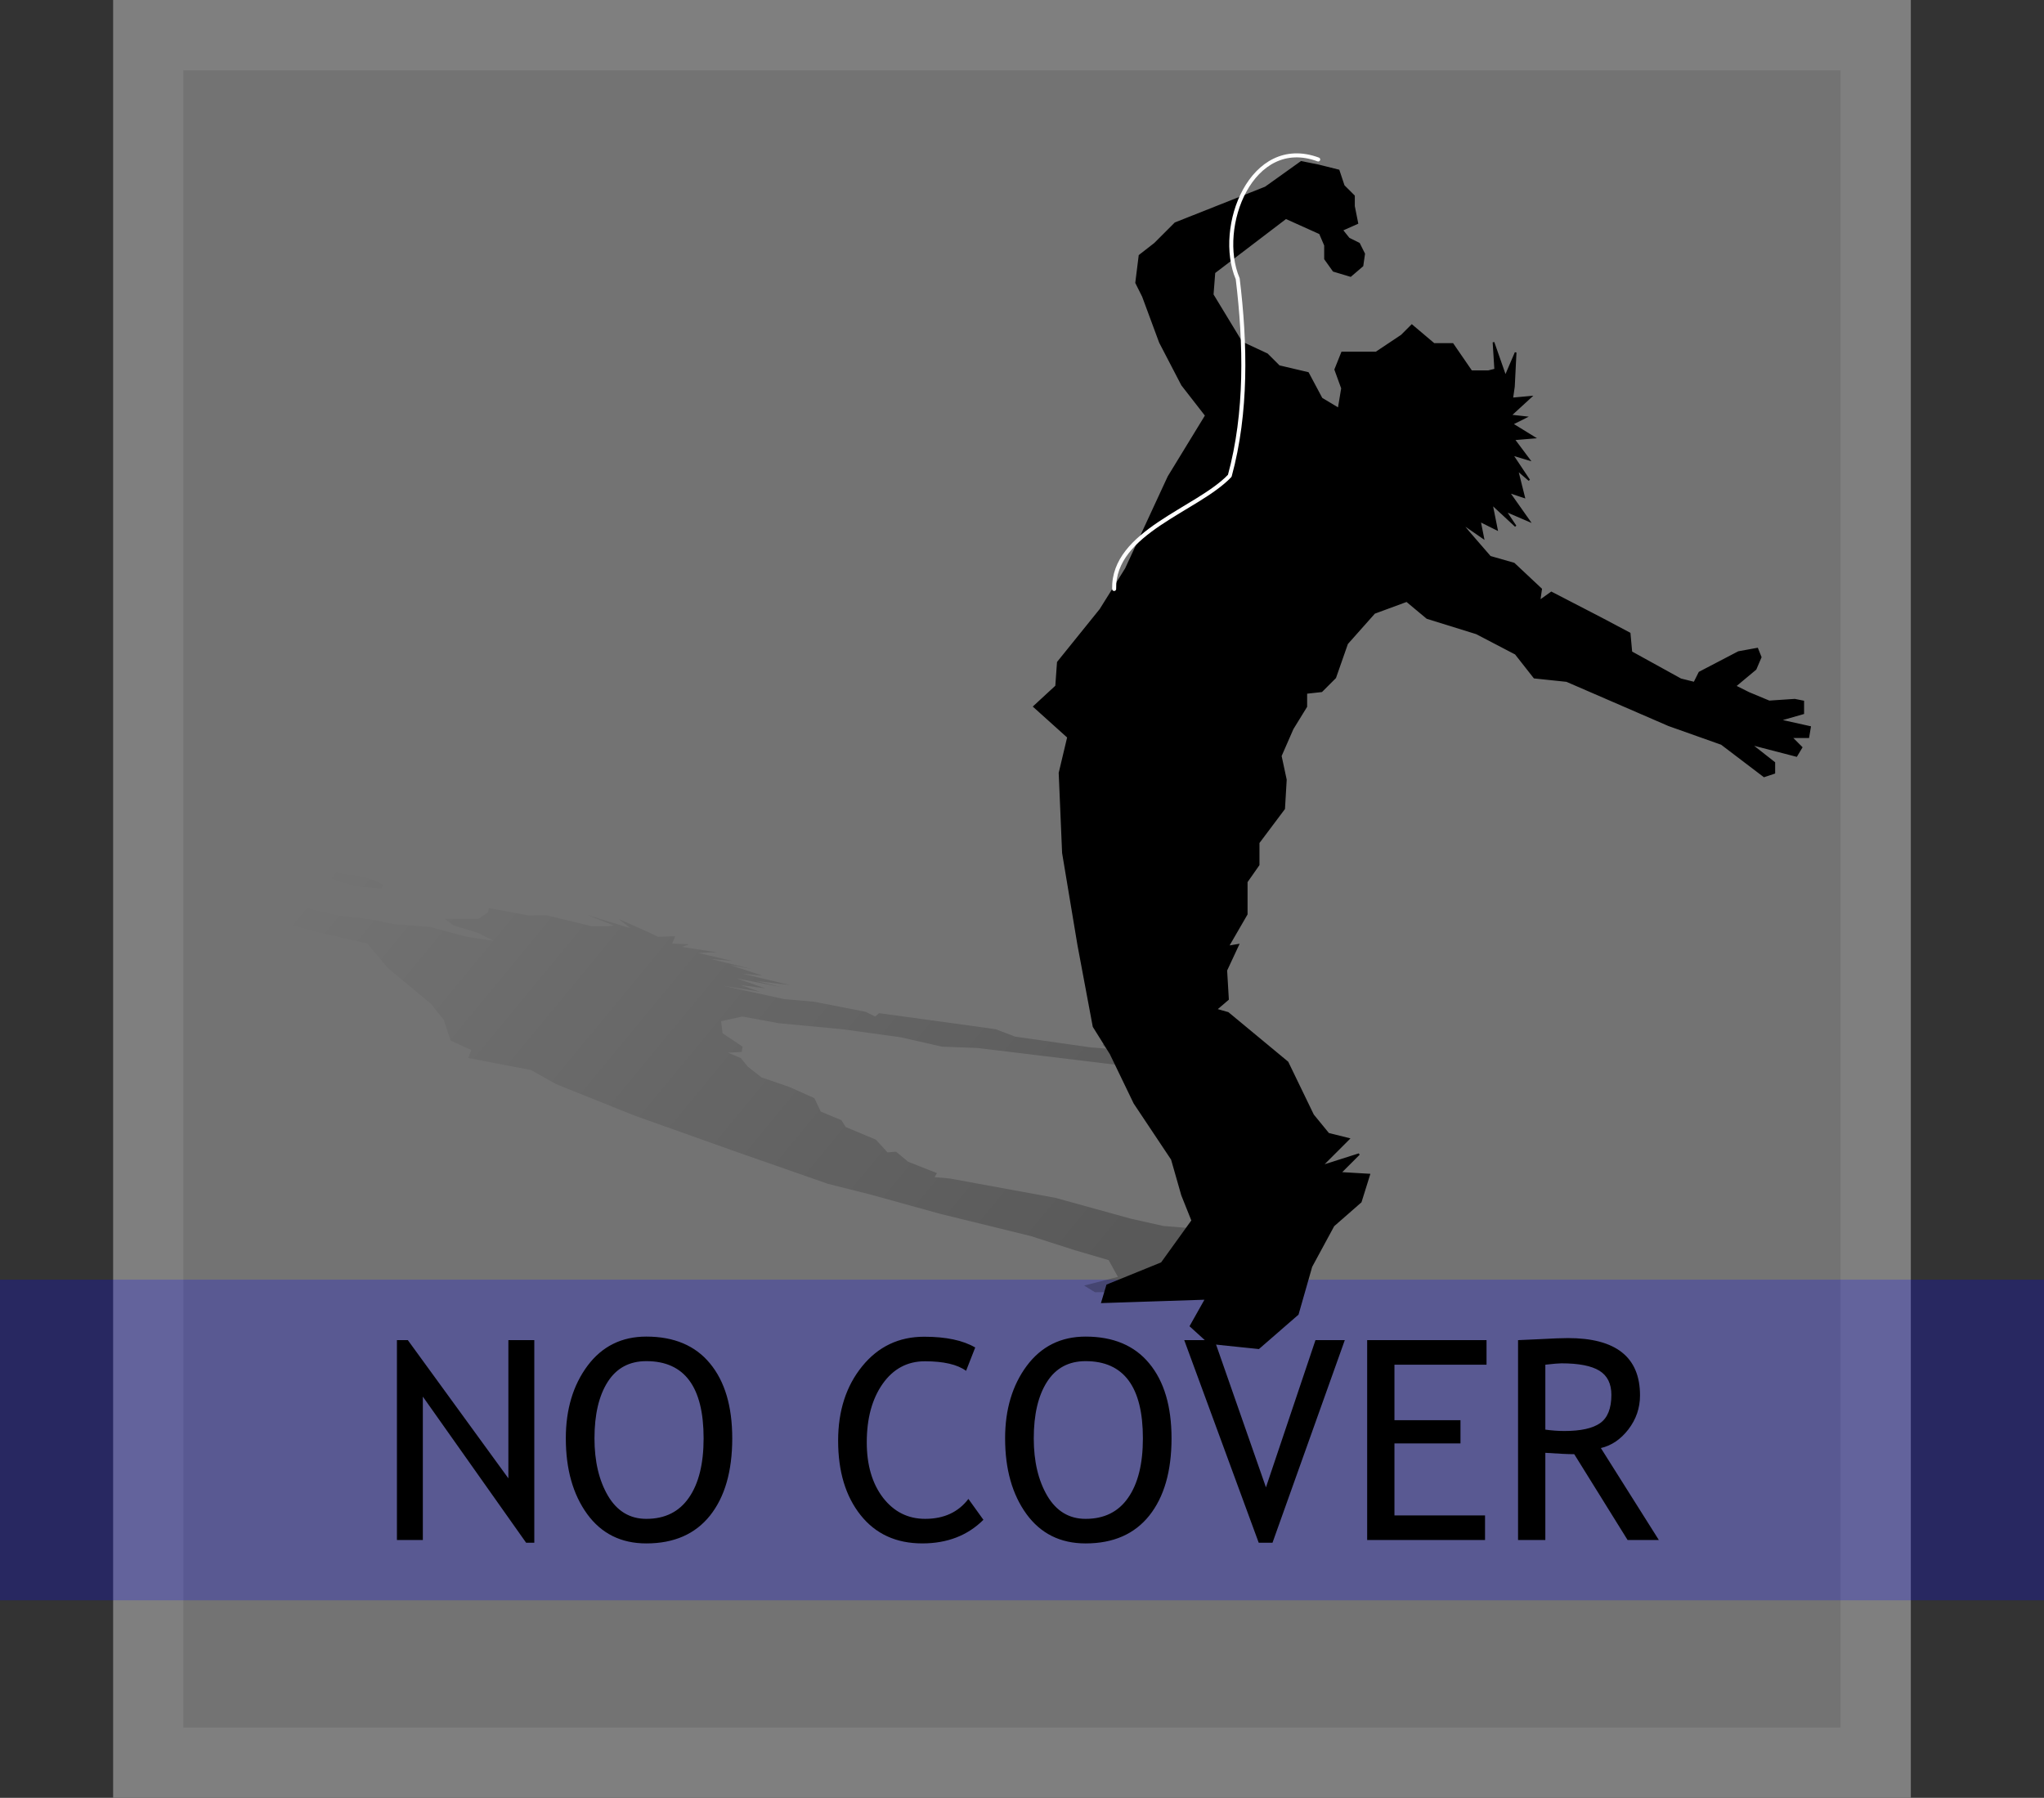 <?xml version="1.0" encoding="UTF-8" standalone="no"?>
<svg
   xmlns:dc="http://purl.org/dc/elements/1.1/"
   xmlns:cc="http://creativecommons.org/ns#"
   xmlns:rdf="http://www.w3.org/1999/02/22-rdf-syntax-ns#"
   xmlns:svg="http://www.w3.org/2000/svg"
   xmlns="http://www.w3.org/2000/svg"
   xmlns:xlink="http://www.w3.org/1999/xlink"
   xmlns:sodipodi="http://sodipodi.sourceforge.net/DTD/sodipodi-0.dtd"
   xmlns:inkscape="http://www.inkscape.org/namespaces/inkscape"
   width="291.429"
   height="256.314"
   id="svg2"
   sodipodi:version="0.32"
   inkscape:version="1.0.1 (c497b03c, 2020-09-10)"
   sodipodi:docname="no_cover.svg"
   inkscape:output_extension="org.inkscape.output.svg.inkscape"
   version="1.0">
  <rect width="100%" height="100%" fill="#333333" stroke="none"/>
  <defs
     id="defs4">
    <inkscape:perspective
       sodipodi:type="inkscape:persp3d"
       inkscape:vp_x="0 : 128.31427 : 1"
       inkscape:vp_y="0 : 1000 : 0"
       inkscape:vp_z="256 : 128.31427 : 1"
       inkscape:persp3d-origin="128 : 85.647603 : 1"
       id="perspective17" />
    <linearGradient
       id="linearGradient3751"
       inkscape:collect="always">
      <stop
         id="stop3753"
         offset="0"
         style="stop-color:black;stop-opacity:1;" />
      <stop
         id="stop3755"
         offset="1"
         style="stop-color:black;stop-opacity:0;" />
    </linearGradient>
    <linearGradient
       inkscape:collect="always"
       xlink:href="#linearGradient3751"
       id="linearGradient3484"
       gradientUnits="userSpaceOnUse"
       gradientTransform="matrix(0.337,0,0,0.337,-81.374,-51.873)"
       x1="665.121"
       y1="684.162"
       x2="381.28"
       y2="449.806" />
  </defs>
  <sodipodi:namedview
     id="base"
     pagecolor="#ffffff"
     bordercolor="#666666"
     borderopacity="1.0"
     inkscape:pageopacity="0.0"
     inkscape:pageshadow="2"
     inkscape:zoom="1.1191406"
     inkscape:cx="-14.318122"
     inkscape:cy="71.112672"
     inkscape:document-units="px"
     inkscape:current-layer="layer1"
     inkscape:window-width="1144"
     inkscape:window-height="785"
     inkscape:window-x="136"
     inkscape:window-y="23"
     showguides="true"
     inkscape:guide-bbox="true"
     width="256px"
     height="256px"
     borderlayer="false"
     showgrid="false"
     inkscape:document-rotation="0"
     inkscape:window-maximized="0" />
  <g
     inkscape:label="Capa 1"
     inkscape:groupmode="layer"
     id="layer1"
     transform="translate(16.286,0.938)">
    <rect
       style="color:#000000;display:block;overflow:visible;visibility:visible;opacity:1;fill:#ffffff;fill-opacity:0.313;fill-rule:nonzero;stroke:#7f7f7f;stroke-width:10.014;stroke-linecap:butt;stroke-linejoin:miter;stroke-miterlimit:4;stroke-dasharray:none;stroke-dashoffset:0;stroke-opacity:1;marker:none;marker-start:none;marker-mid:none;marker-end:none"
       id="rect1906"
       width="246.3"
       height="246.3"
       x="4.85"
       y="4.069"
       inkscape:export-filename="/home/jesusda/docs/curro/yo/ultrastar-ng/base/theme-pod/images/no_cover.png"
       inkscape:export-xdpi="89.889648"
       inkscape:export-ydpi="89.889648" />
    <rect
       style="color:#000000;display:block;overflow:visible;visibility:visible;opacity:1;fill:#0000ff;fill-opacity:0.226;fill-rule:nonzero;stroke:none;stroke-width:10.6;stroke-linecap:butt;stroke-linejoin:miter;stroke-miterlimit:4;stroke-dasharray:none;stroke-dashoffset:0;stroke-opacity:1;marker:none;marker-start:none;marker-mid:none;marker-end:none"
       id="rect1913"
       width="291.429"
       height="45.714"
       x="-16.286"
       y="181.505" />
    <path
       style="font-size:39.834px;font-family:Goblin;fill:#000000;fill-opacity:1;stroke:none;stroke-opacity:1"
       d="M 58.727,219.008 44.003,198.177 v 20.442 h -3.696 v -28.494 h 1.556 l 14.335,19.703 v -19.703 h 3.696 v 28.883 H 58.727 M 64.387,204.129 c 0,-4.123 1.031,-7.573 3.093,-10.347 2.075,-2.775 4.869,-4.162 8.383,-4.162 3.955,3e-5 6.983,1.277 9.083,3.832 2.114,2.554 3.17,6.114 3.17,10.678 -2e-5,4.681 -1.057,8.351 -3.17,11.009 -2.114,2.645 -5.141,3.968 -9.083,3.968 -3.592,0 -6.406,-1.4 -8.441,-4.201 -2.023,-2.801 -3.034,-6.393 -3.034,-10.775 m 4.085,0 c -1e-5,3.268 0.642,5.997 1.926,8.188 1.297,2.191 3.118,3.287 5.465,3.287 2.658,0 4.681,-1.005 6.068,-3.015 1.4,-2.01 2.101,-4.83 2.101,-8.461 -2e-5,-7.339 -2.723,-11.009 -8.169,-11.009 -2.412,3e-5 -4.247,0.986 -5.504,2.956 -1.258,1.971 -1.887,4.655 -1.887,8.052 m 54.285,-12.954 -1.303,3.326 c -1.245,-0.908 -3.203,-1.361 -5.874,-1.362 -2.503,3e-5 -4.512,1.076 -6.03,3.229 -1.504,2.152 -2.256,4.927 -2.256,8.325 -1e-5,3.242 0.772,5.874 2.315,7.897 1.556,2.01 3.559,3.015 6.01,3.015 2.671,0 4.726,-0.947 6.166,-2.84 l 2.14,2.976 c -2.256,2.243 -5.161,3.365 -8.714,3.365 -3.721,0 -6.652,-1.342 -8.791,-4.026 -2.14,-2.684 -3.209,-6.224 -3.209,-10.62 -1e-5,-4.253 1.141,-7.787 3.423,-10.6 2.282,-2.814 5.232,-4.221 8.85,-4.221 3.099,3e-5 5.524,0.512 7.274,1.537 m 4.26,12.954 c -1e-5,-4.123 1.031,-7.573 3.093,-10.347 2.075,-2.775 4.869,-4.162 8.383,-4.162 3.955,3e-5 6.983,1.277 9.083,3.832 2.114,2.554 3.17,6.114 3.17,10.678 -3e-5,4.681 -1.057,8.351 -3.17,11.009 -2.114,2.645 -5.141,3.968 -9.083,3.968 -3.592,0 -6.406,-1.4 -8.441,-4.201 -2.023,-2.801 -3.034,-6.393 -3.034,-10.775 m 4.085,0 c -1e-5,3.268 0.642,5.997 1.926,8.188 1.297,2.191 3.118,3.287 5.465,3.287 2.658,0 4.681,-1.005 6.068,-3.015 1.4,-2.01 2.101,-4.83 2.101,-8.461 -2e-5,-7.339 -2.723,-11.009 -8.169,-11.009 -2.412,3e-5 -4.247,0.986 -5.504,2.956 -1.258,1.971 -1.887,4.655 -1.887,8.052 m 34.038,14.879 h -1.964 l -10.62,-28.883 h 4.318 l 7.333,20.987 7.06,-20.987 h 4.182 l -10.309,28.883 m 17.388,-25.382 v 7.916 h 9.414 v 3.307 h -9.414 v 10.27 h 12.915 v 3.501 h -16.805 v -28.494 h 17.019 v 3.501 h -13.129 m 33.24,24.993 -7.605,-12.234 c -0.869,2e-5 -2.243,-0.065 -4.123,-0.195 v 12.429 h -3.89 v -28.494 c 0.143,3e-5 1.148,-0.045 3.015,-0.136 1.88,-0.104 3.248,-0.156 4.104,-0.156 6.846,3e-5 10.27,2.723 10.27,8.169 -2e-5,1.789 -0.551,3.404 -1.653,4.843 -1.102,1.426 -2.412,2.315 -3.929,2.665 l 8.266,13.109 h -4.454 m -11.728,-24.993 v 9.258 c 0.934,0.13 1.841,0.195 2.723,0.195 2.334,1e-5 4.033,-0.376 5.096,-1.128 1.063,-0.752 1.595,-2.094 1.595,-4.026 -2e-5,-1.595 -0.571,-2.742 -1.712,-3.443 -1.141,-0.7 -2.943,-1.05 -5.407,-1.05 -0.389,3e-5 -1.154,0.065 -2.295,0.195"
       id="text1909" />
    <path
       style="fill:#000000;fill-opacity:1;fill-rule:evenodd;stroke:#000000;stroke-width:0.24px;stroke-linecap:butt;stroke-linejoin:miter;stroke-opacity:1"
       d="m 179.913,49.324 h -4.853 l -0.971,2.426 0.971,2.669 -0.485,2.912 -2.426,-1.456 -1.941,-3.64 -4.125,-0.971 -1.699,-1.699 -3.64,-1.699 -4.125,-6.794 0.243,-3.154 10.191,-7.765 4.853,2.184 0.728,1.699 v 1.941 l 1.213,1.699 2.426,0.728 1.699,-1.456 0.243,-1.699 -0.728,-1.456 -1.456,-0.728 -0.971,-1.213 2.184,-0.971 -0.485,-2.426 v -1.456 l -1.456,-1.456 -0.728,-2.184 -2.912,-0.728 -2.426,-0.485 -5.096,3.64 -12.86,5.096 -2.912,2.912 -2.184,1.699 -0.485,3.882 0.971,1.941 2.426,6.552 3.154,6.066 3.397,4.368 -5.338,8.735 -6.066,13.103 -3.64,5.824 -6.066,7.522 -0.243,3.397 -3.154,2.912 4.853,4.368 -1.213,5.096 0.485,11.404 2.184,13.103 2.184,11.647 2.426,3.882 3.397,7.037 5.338,8.007 1.456,5.096 1.456,3.64 -4.368,6.066 -7.765,3.154 -0.728,2.426 14.802,-0.485 -2.184,3.882 2.669,2.426 7.037,0.728 5.581,-4.853 1.941,-6.794 3.154,-5.824 3.882,-3.397 1.213,-3.882 -4.125,-0.243 2.669,-2.669 -5.338,1.699 3.882,-3.882 -2.912,-0.728 -2.184,-2.669 -3.64,-7.522 -8.493,-7.037 -1.699,-0.485 1.699,-1.456 -0.243,-4.125 1.699,-3.64 -1.456,0.243 2.669,-4.61 v -4.61 l 1.699,-2.426 v -3.154 l 3.64,-4.853 0.243,-4.125 -0.728,-3.397 1.699,-3.882 1.941,-3.154 V 97.854 l 2.184,-0.243 1.941,-1.941 1.699,-4.853 3.882,-4.368 4.61,-1.699 2.912,2.426 7.037,2.184 5.581,2.912 2.669,3.397 4.61,0.485 14.559,6.309 7.522,2.669 6.066,4.61 1.456,-0.485 v -1.456 l -3.397,-2.669 6.551,1.699 0.728,-1.213 -1.456,-1.456 h 2.426 l 0.243,-1.456 -4.368,-0.971 3.397,-0.971 v -1.699 l -1.213,-0.243 -3.64,0.243 -2.912,-1.213 -1.941,-0.971 2.912,-2.426 0.728,-1.699 -0.485,-1.213 -2.669,0.485 -5.581,2.912 -0.728,1.456 -1.941,-0.485 -7.037,-3.882 -0.243,-2.669 -4.125,-2.184 -7.037,-3.64 -1.699,1.213 0.243,-1.699 -3.882,-3.64 -3.397,-0.971 -3.154,-3.64 -0.971,-1.213 3.154,2.184 -0.485,-2.426 2.426,1.213 -0.728,-3.64 3.397,3.154 -1.456,-2.184 3.397,1.456 -2.912,-4.125 2.184,0.728 -0.971,-3.882 1.699,1.456 -2.426,-3.64 2.426,0.728 -2.184,-2.912 2.912,-0.243 -3.154,-1.941 1.941,-0.971 -2.184,-0.243 2.912,-2.669 -2.669,0.243 0.243,-1.699 0.243,-4.853 -1.456,3.397 -1.699,-4.853 0.243,3.882 -0.971,0.243 h -2.426 l -2.669,-3.882 h -2.669 l -3.154,-2.669 -1.456,1.456 z"
       id="path1939" />
    <path
       id="path2864"
       d="m 51.957,130.058 h -4.856 l 1.304,0.954 3.474,1.05 2.245,1.145 -3.793,-0.573 -5.356,-1.431 -5.038,-0.382 -3.293,-0.668 -5.235,-0.668 -10.499,-2.672 -2.715,-1.24 2.916,-3.053 6.904,0.859 2.321,0.668 1.82,0.763 2.807,0.668 3.111,0.286 0.334,-0.573 -1.35,-0.668 -2.094,-0.573 -2.14,-0.286 -2.109,-0.477 1.275,-0.382 -2.761,-0.954 -1.365,-0.573 -2.822,-0.573 -2.776,-0.859 -3.596,-0.286 -2.883,-0.191 -1.686,1.431 -8.09,2.004 -0.183,1.145 -0.592,0.668 3.155,1.527 2.792,0.763 8.572,2.576 8.845,2.385 7.495,1.718 2.85,3.435 6.218,5.152 1.819,2.29 0.984,2.958 2.943,1.336 -0.426,1.145 8.952,1.718 3.565,2.004 11.181,4.485 14.473,5.152 13.108,4.58 6.069,1.527 9.999,2.767 12.851,3.149 6.236,2.004 4.87,1.431 1.318,2.385 -4.812,1.24 1.547,0.954 14.356,-0.191 1.456,1.527 4.946,0.954 7.724,0.286 1.034,-1.908 -4.429,-2.672 -2.305,-2.29 0.699,-1.336 -2.427,-1.527 -4.355,-0.095 0.168,-1.05 -3.749,0.668 0.244,-1.527 -3.596,-0.286 -4.688,-1.05 -10.696,-2.958 -15.098,-2.767 -2.155,-0.191 0.334,-0.573 -4.111,-1.622 -1.714,-1.431 -1.229,0.095 -1.653,-1.813 -4.324,-1.813 -0.576,-0.954 -2.958,-1.24 -0.909,-1.908 -3.626,-1.622 -3.914,-1.336 -1.941,-1.527 -1.016,-1.24 -1.82,-0.763 1.958,-0.095 0.122,-0.763 -2.851,-1.908 -0.211,-1.718 3.021,-0.668 5.189,0.954 9.09,0.859 8.315,1.145 5.857,1.336 5.069,0.191 20.485,2.481 10.03,1.05 10.394,1.813 1.002,-0.191 -1.365,-0.573 -5.902,-1.05 8.149,0.668 -0.409,-0.477 -2.822,-0.573 h 2.428 l -1.123,-0.573 -5.281,-0.382 2.489,-0.382 -1.593,-0.668 -1.442,-0.095 -3.415,0.095 -4.051,-0.477 -2.853,-0.382 0.638,-0.954 -0.864,-0.668 -1.623,-0.477 -2.216,0.191 -2.854,1.145 0.637,0.573 -2.398,-0.191 -10.682,-1.527 -2.746,-1.05 -6.176,-0.859 -10.455,-1.431 -0.562,0.477 -1.35,-0.668 -7.298,-1.431 -4.31,-0.382 -6.57,-1.431 -2.109,-0.477 5.205,0.859 -2.761,-0.954 3.566,0.477 -4.142,-1.431 6.358,1.24 -3.505,-0.859 4.765,0.573 -6.782,-1.622 2.868,0.286 -4.612,-1.527 3.065,0.573 -5.841,-1.431 3.111,0.286 -4.916,-1.145 2.686,-0.095 -4.977,-0.763 1.032,-0.382 -2.413,-0.095 0.411,-1.05 -2.443,0.095 -1.35,-0.668 -4.308,-1.908 1.729,1.336 -6.251,-1.908 3.884,1.527 -0.744,0.095 h -2.428 l -6.312,-1.527 h -2.671 l -5.66,-1.05 -0.092,0.572 z"
       style="opacity:0.228;fill:url(#linearGradient3484);fill-opacity:1;fill-rule:evenodd;stroke:none;stroke-width:0.448px;stroke-linecap:butt;stroke-linejoin:miter;stroke-opacity:1" />
    <path
       style="fill:none;fill-opacity:0.75;fill-rule:evenodd;stroke:#ffffff;stroke-width:0.572;stroke-linecap:round;stroke-linejoin:round;stroke-miterlimit:4;stroke-dasharray:none;stroke-opacity:1"
       d="m 171.66,21.798 c -9.501,-3.512 -14.605,9.646 -11.476,17.008 1.127,9.293 1.329,19.049 -1.132,28.092 -4.634,4.861 -16.66,7.977 -16.487,16.134"
       id="path3759"
       sodipodi:nodetypes="cccc" />
  </g>
</svg>
